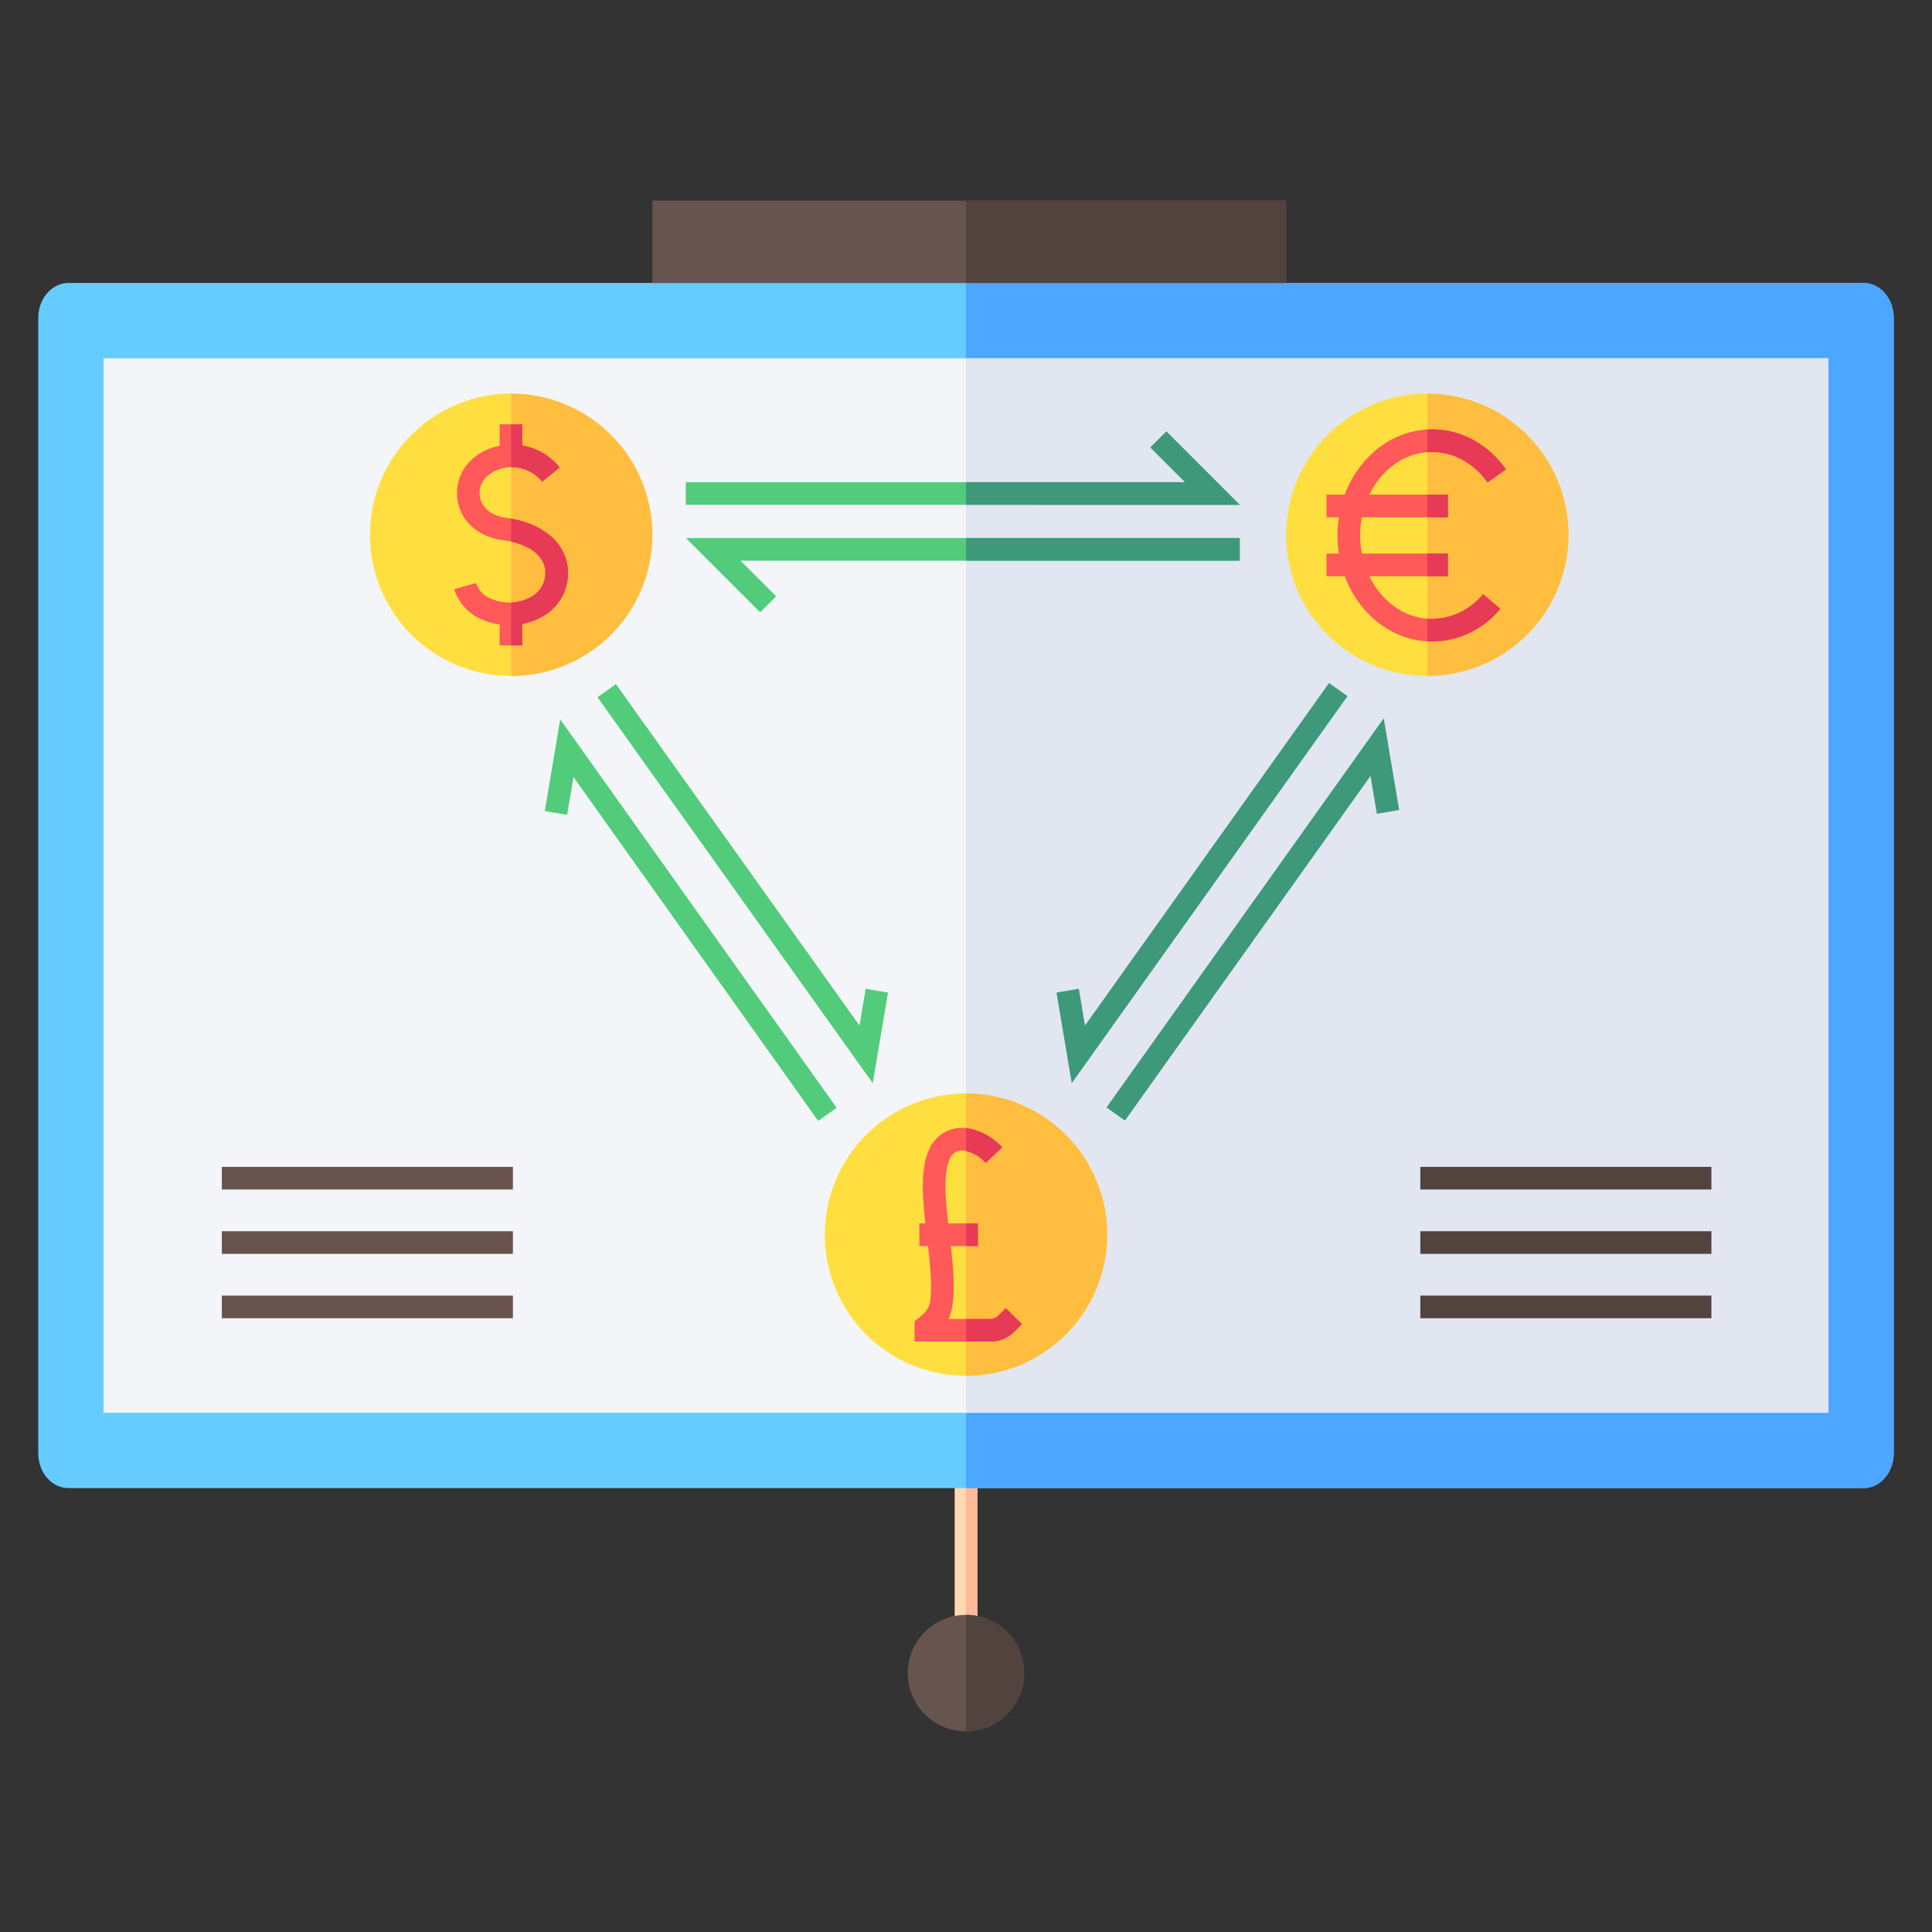<svg height="512" viewBox="0 0 512 512" width="512" xmlns="http://www.w3.org/2000/svg"><rect x="0" y="0" width="512" height="512" fill="#333333" stroke="none"/><g id="Layer_1" data-name="Layer 1"><path d="m253 391.503h6v39.381h-6z" fill="#ffd9b3"/><path d="m256 391.503h3v39.381h-3z" fill="#fb9"/><path d="m493.849 394.369h-475.698c-4.423 0-8.008-4.14-8.008-9.247v-300.887c0-5.107 3.585-9.247 8.008-9.247h475.7c4.423 0 8.008 4.14 8.008 9.247v300.887c-.002 5.107-3.587 9.247-8.01 9.247z" fill="#6cf"/><path d="m501.857 84.235v300.887c0 5.107-3.585 9.247-8.008 9.247h-237.849v-319.381h237.849c4.423 0 8.008 4.14 8.008 9.247z" fill="#4da6ff"/><path d="m27.44 374.4v-279.439h457.12v279.439z" fill="#f3f5f9"/><path d="m484.56 94.961v279.439h-228.56v-279.439z" fill="#e1e6f0"/><g fill="#ffdf40"><path d="m415.663 141.727a37.414 37.414 0 1 1 -37.414-37.414 37.414 37.414 0 0 1 37.414 37.414z"/><path d="m293.414 327.189a37.414 37.414 0 1 1 -37.414-37.414 37.414 37.414 0 0 1 37.414 37.414z"/><path d="m172.88 141.727a37.415 37.415 0 1 1 -37.415-37.414 37.414 37.414 0 0 1 37.415 37.414z"/></g><path d="m340.835 74.988h-167.955v-21.809h167.955z" fill="#68544f"/><path d="m340.835 53.179v21.809h-84.835v-21.809z" fill="#53433f"/><path d="m271.429 443.393a15.429 15.429 0 1 1 -15.429-15.429 15.428 15.428 0 0 1 15.429 15.429z" fill="#68544f"/><path d="m271.428 443.393a15.428 15.428 0 0 1 -15.428 15.428v-30.857a15.428 15.428 0 0 1 15.428 15.429z" fill="#53433f"/><path d="m293.414 327.189a37.414 37.414 0 0 1 -37.414 37.411v-74.825a37.414 37.414 0 0 1 37.414 37.414z" fill="#ffbe40"/><path d="m415.663 141.727a37.414 37.414 0 0 1 -37.414 37.414v-74.828a37.414 37.414 0 0 1 37.414 37.414z" fill="#ffbe40"/><path d="m172.88 141.727a37.414 37.414 0 0 1 -37.415 37.414v-74.828a37.414 37.414 0 0 1 37.415 37.414z" fill="#ffbe40"/><path d="m143.439 163.573a17.816 17.816 0 0 1 -5.033 1.782v5.692h-6v-5.555a17.465 17.465 0 0 1 -4.345-1.179 12.98 12.98 0 0 1 -7.693-8.162l5.77-1.65a6.954 6.954 0 0 0 4.257 4.285 12.112 12.112 0 0 0 10.207-.5 7.31 7.31 0 0 0 3.852-7.572c-.707-3.923-4.749-6.67-11.09-7.538-5.76-.788-9.991-3.931-11.609-8.624a12.1 12.1 0 0 1 2.748-12.269 15.054 15.054 0 0 1 7.9-4.135v-5.693h6v5.606a16.138 16.138 0 0 1 9.924 5.821l-4.658 3.782a10.22 10.22 0 0 0 -7.563-3.837 9.8 9.8 0 0 0 -7.3 2.635 6.048 6.048 0 0 0 -1.38 6.135c.866 2.511 3.263 4.157 6.751 4.635 8.95 1.225 15 5.867 16.18 12.417a13.2 13.2 0 0 1 -6.918 13.924z" fill="#ff5959"/><path d="m356.379 152.707h-4.831v-6h3.277a31.016 31.016 0 0 1 0-9.617h-3.277v-6h4.831c3.783-10.15 12.723-17.3 23.125-17.3 7.678 0 14.822 3.863 19.6 10.6l-4.892 3.472c-3.642-5.129-9-8.071-14.711-8.071-7.124 0-13.344 4.564-16.613 11.3h20.812v6h-22.791a25.417 25.417 0 0 0 0 9.617h22.791v6h-20.809c3.269 6.738 9.489 11.3 16.613 11.3a17.718 17.718 0 0 0 13.531-6.555l4.563 3.895a23.622 23.622 0 0 1 -18.094 8.66c-10.404.001-19.342-7.151-23.125-17.301z" fill="#ff5959"/><path d="m58.783 309.231h77.144v6h-77.144zm0 23.058h77.144v-6h-77.144zm0 17.058h77.144v-6h-77.144z" fill="#68544f"/><path d="m453.538 309.231v6h-77.138v-6zm-77.138 23.058h77.142v-6h-77.142zm0 17.058h77.142v-6h-77.142z" fill="#53433f"/><path d="m328.547 133.785-146.793-.007v-6l132.307.006-9.207-9.207 4.242-4.243zm-122.858 24.252-9.451-9.451 132.309-.006v-6l-146.793.007 19.692 19.692z" fill="#52cc7b"/><path d="m235.333 263.038-4.047 24.019-72.949-102.284 4.889-3.479 64.55 90.48 1.641-9.734zm-90.958-48.086 5.916 1 1.689-10.02 64.846 91.12 4.889-3.478-73.245-102.925z" fill="#52cc7b"/><path d="m357.1 184.485-73.074 102.572-4.046-24.019 5.916-1 1.64 9.734 64.672-90.768zm-63.864 109 4.889 3.478 65.068-91.323 1.689 10.021 5.916-1-4.1-24.3z" fill="#3d997a"/><path d="m270.81 350.911-2.035 2.034a8.857 8.857 0 0 1 -6.263 2.594h-20.146v-5.392l.008-.006c.84-.632 1.722-1.375 2.42-2.023a5.5 5.5 0 0 0 1.686-3.173c.607-3.8.085-9.234-.547-14.729h-2.3v-6h1.606c-.825-7.506-1.245-14.407.858-19.279a9.454 9.454 0 0 1 7.063-5.893c4.046-.717 8.8 1.2 12.429 5.016l-4.348 4.133c-2.186-2.3-5.006-3.6-7.028-3.242a3.522 3.522 0 0 0 -2.607 2.364c-1.577 3.65-1.085 10.165-.331 16.9h7.865v6h-7.169c.817 7.181 1.35 13.834-.281 18.617a4.6 4.6 0 0 1 -.315.706h11.136a2.856 2.856 0 0 0 2.02-.837l2.035-2.035z" fill="#ff5959"/><path d="m256 298.961a15.906 15.906 0 0 1 9.59 5.1l-4.348 4.133a10.684 10.684 0 0 0 -5.242-3.173zm10.567 47.706-2.035 2.035a2.856 2.856 0 0 1 -2.02.837h-6.512v6h6.512a8.857 8.857 0 0 0 6.263-2.594l2.035-2.034zm-7.426-22.451h-3.141v6h3.141z" fill="#e63a57"/><path d="m138.406 112.456v5.606a16.135 16.135 0 0 1 9.924 5.821l-4.658 3.782a10.219 10.219 0 0 0 -7.563-3.837c-.215-.009-.429 0-.644 0v-11.372zm11.953 37.194c-1.123-6.23-6.656-10.727-14.894-12.206v6.111c5.126 1.144 8.364 3.691 8.989 7.16a7.31 7.31 0 0 1 -3.852 7.572 11.994 11.994 0 0 1 -5.137 1.379v11.381h2.941v-5.692a17.816 17.816 0 0 0 5.033-1.782 13.2 13.2 0 0 0 6.92-13.923z" fill="#e63a57"/><path d="m378.249 113.843c.417-.024.833-.054 1.255-.054 7.678 0 14.822 3.863 19.6 10.6l-4.892 3.472c-3.642-5.129-9-8.071-14.711-8.071-.422 0-.84.019-1.255.05zm5.451 32.864h-5.451v6h5.451zm-4.2 17.3c-.422 0-.84-.019-1.255-.05v6c.417.023.833.054 1.255.054a23.622 23.622 0 0 0 18.094-8.66l-4.563-3.895a17.718 17.718 0 0 1 -13.531 6.553zm4.2-32.919h-5.451v6h5.451z" fill="#e63a57"/><path d="m256 142.583h72.547v6h-72.547zm0-14.8v6h72.547l-19.447-19.449-4.242 4.243 9.207 9.207z" fill="#3d997a"/></g></svg>